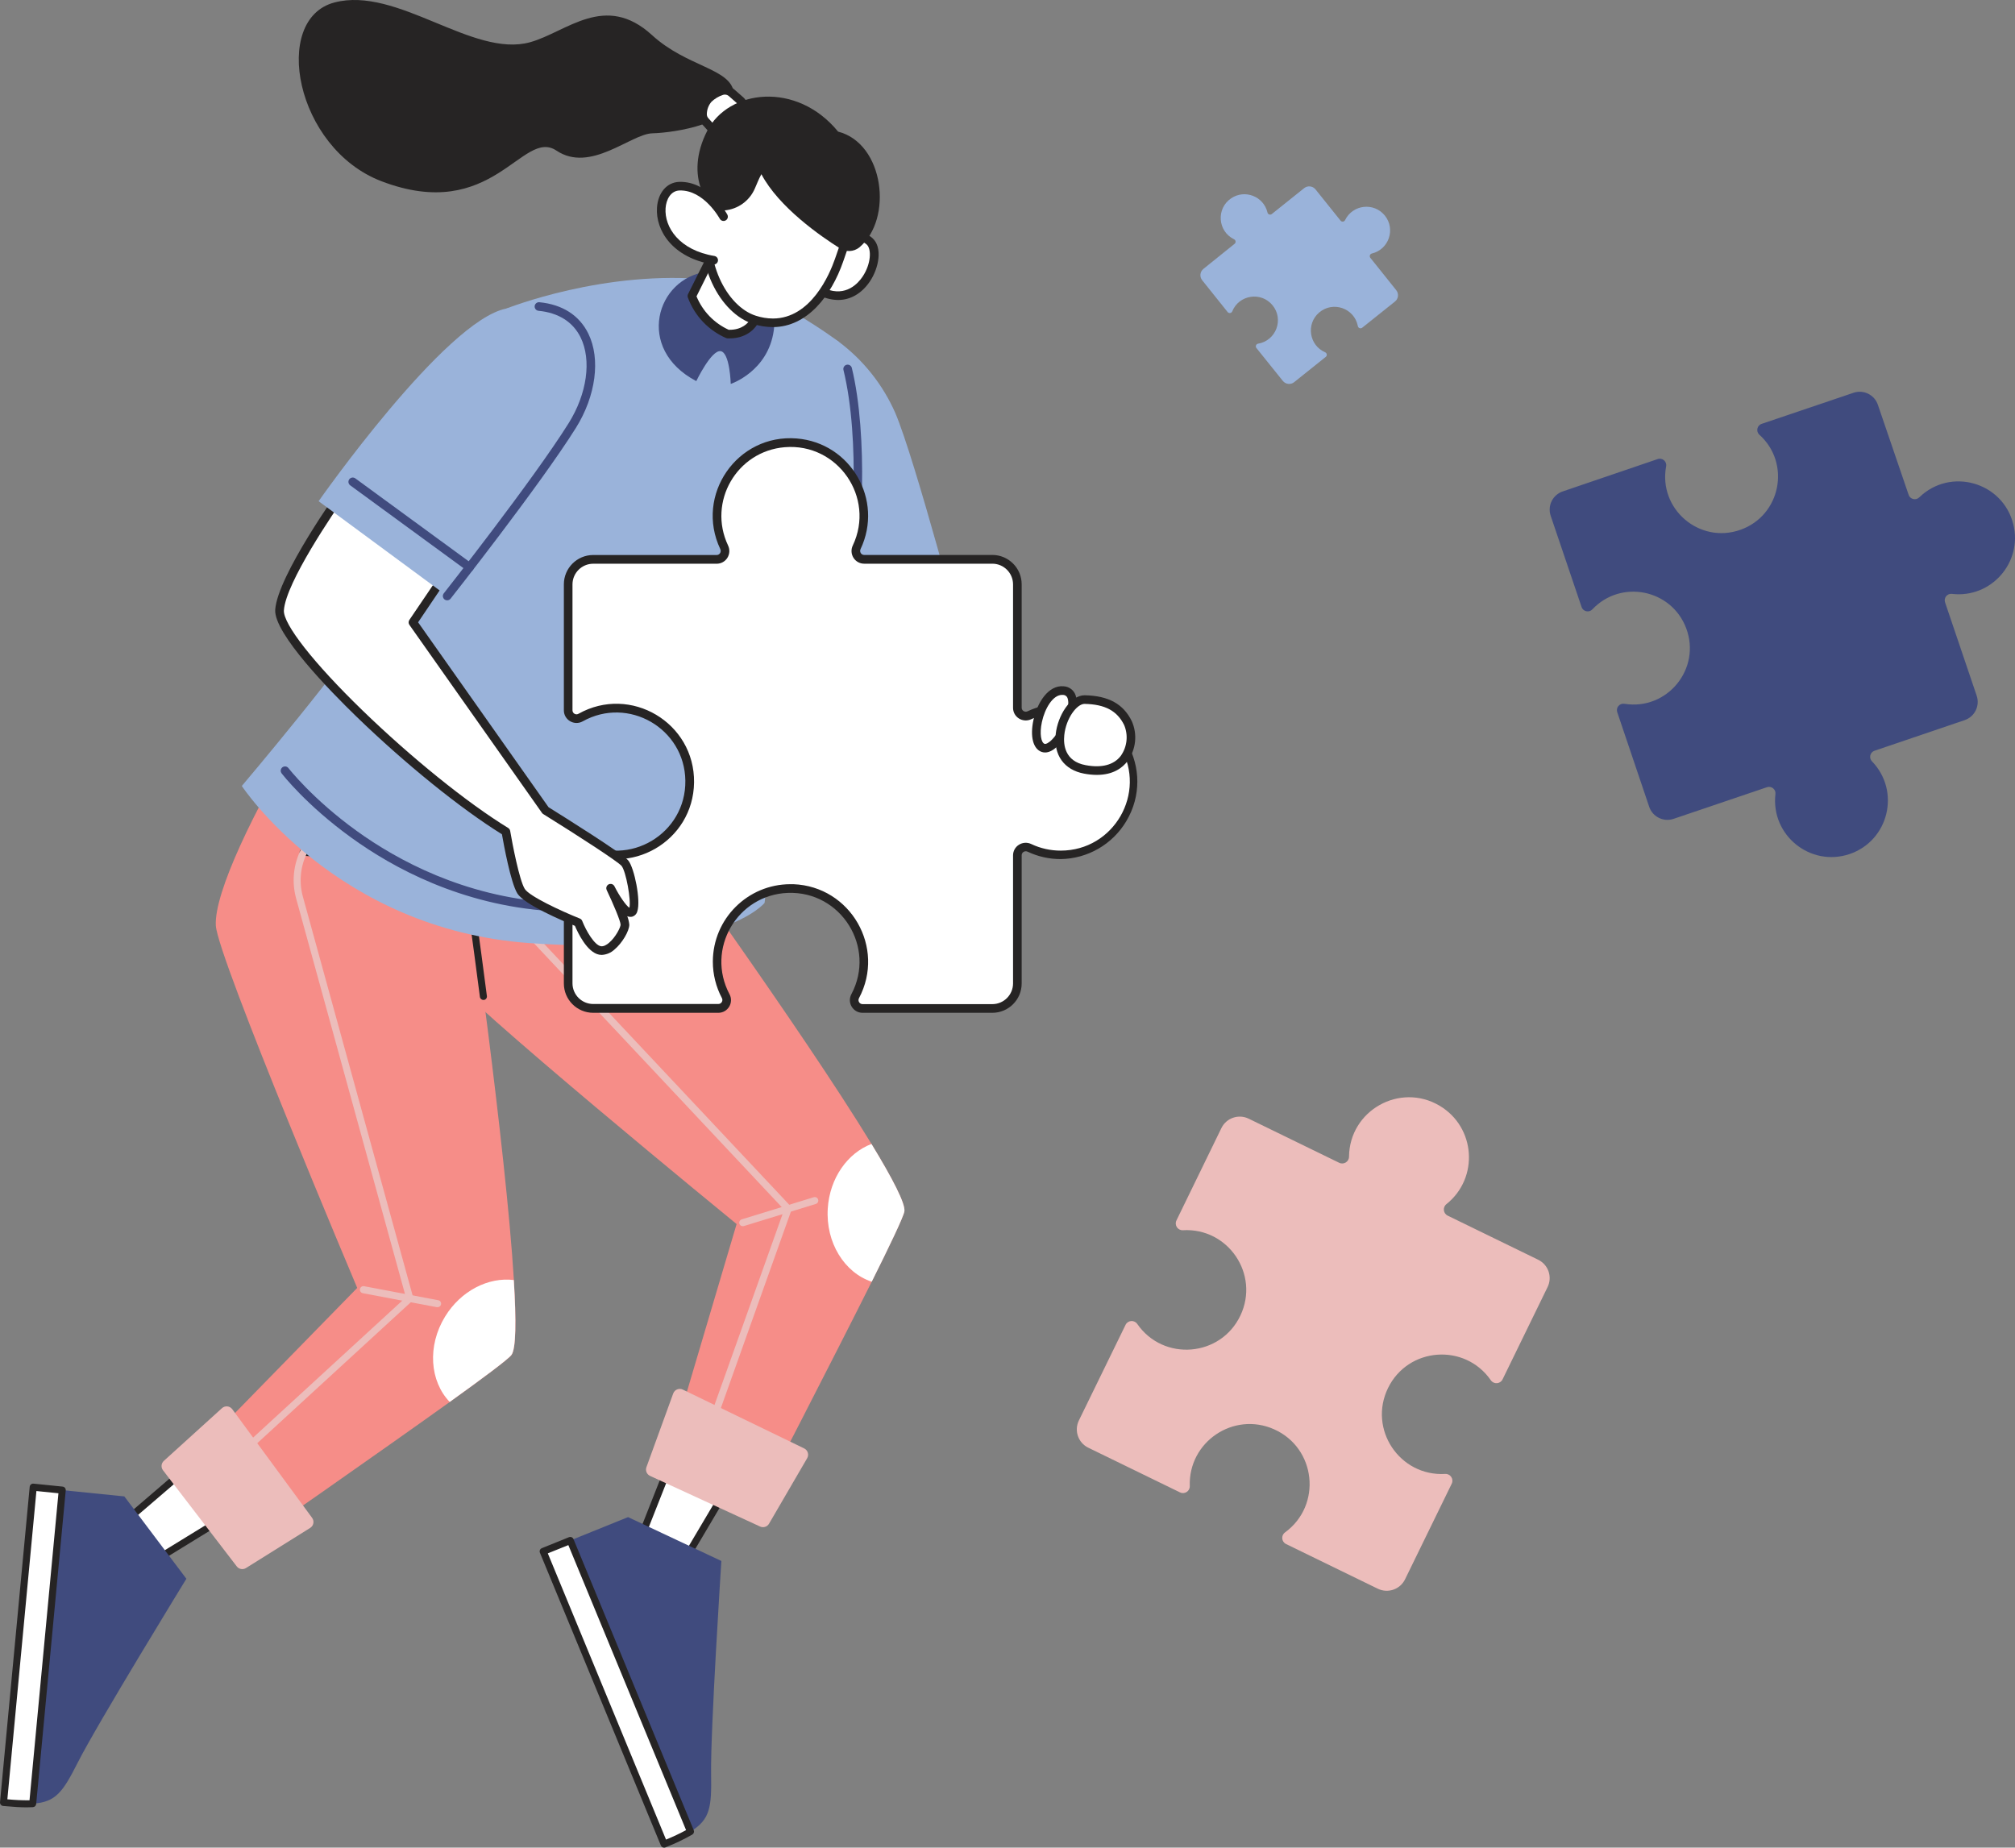 <?xml version="1.0" encoding="utf-8"?>
<svg id="Layer_1" data-name="Layer 1" viewBox="0 0 1526.677 1400" xmlns="http://www.w3.org/2000/svg">
  <rect x="0" y="0" width="1526.677" height="1400" fill="#808080" stroke="none"/>
  <defs>
    <style>.cls-1{fill:#87bfc1;}.cls-2{fill:#262424;}.cls-3{fill:#fff;}.cls-4{fill:#dd9144;}.cls-5{fill:#272525;}.cls-6{fill:#86bec0;}.cls-7{fill:#dc9044;}</style>
  </defs>
  <title>Google Ads</title>
  <path class="cls-1" d="M 1049.285 163.393 C 1057.506 173.684 1052.23 189.03 1039.42 192.09 C 1037.937 192.415 1037.311 194.183 1038.256 195.369 L 1057.868 219.874 C 1059.984 222.514 1059.557 226.37 1056.916 228.483 L 1032.08 248.32 C 1030.874 249.284 1029.077 248.619 1028.788 247.103 C 1026.207 233.522 1009.891 227.826 999.42 236.853 C 989.38 245.506 991.852 261.68 1004.018 266.94 C 1005.432 267.556 1005.683 269.454 1004.481 270.418 L 980.545 289.567 C 977.905 291.682 974.049 291.255 971.936 288.614 L 951.927 263.7 C 950.961 262.48 951.651 260.673 953.184 260.407 C 966.823 258.152 972.907 241.977 964.135 231.293 C 955.49 220.764 938.73 223.316 933.612 235.942 C 933.017 237.382 931.096 237.658 930.12 236.444 L 910.839 212.336 C 908.723 209.697 909.151 205.842 911.791 203.727 L 935.384 184.75 C 936.577 183.798 936.348 181.923 934.961 181.285 C 922.536 175.223 921.332 157.985 932.794 150.256 C 943.205 143.235 957.422 148.793 960.312 161.012 C 960.637 162.495 962.404 163.122 963.591 162.176 L 988.109 142.564 C 990.749 140.449 994.604 140.876 996.718 143.517 L 1015.669 167.162 C 1016.617 168.343 1018.475 168.122 1019.12 166.752 C 1024.904 154.913 1041.039 153.116 1049.285 163.393 Z" style="fill: rgb(154, 179, 218); stroke-width: 5px;"/>
  <path class="cls-4" d="M 1051.625 1051.782 C 1036.474 1082.905 1060.414 1118.831 1094.97 1116.829 C 1098.907 1116.599 1101.634 1120.696 1099.9 1124.239 L 1064.55 1196.667 C 1060.812 1204.345 1051.557 1207.538 1043.88 1203.799 L 974.405 1169.953 C 970.898 1168.265 970.456 1163.448 973.597 1161.149 C 1001.831 1140.543 997.171 1097.1 965.207 1082.951 C 934.585 1069.396 900.325 1092.524 901.447 1125.995 C 901.589 1129.883 897.534 1132.52 894.036 1130.814 L 824.561 1096.968 C 816.871 1093.24 813.675 1083.973 817.43 1076.298 L 852.78 1003.869 C 854.501 1000.333 859.387 999.95 861.639 1003.172 C 881.492 1031.837 924.93 1028.263 939.828 996.737 C 954.523 965.644 930.57 930.162 896.237 932.165 C 892.312 932.373 889.608 928.287 891.335 924.754 L 925.403 854.778 C 929.142 847.101 938.396 843.907 946.074 847.647 L 1014.657 881.074 C 1018.105 882.742 1022.108 880.224 1022.096 876.396 C 1022.49 841.421 1060.596 819.99 1090.687 837.817 C 1118.003 854.003 1120.719 892.5 1095.945 912.358 C 1092.915 914.707 1093.395 919.417 1096.836 921.106 L 1165.42 954.534 C 1173.098 958.273 1176.291 967.527 1172.552 975.204 L 1138.427 1045.181 C 1136.706 1048.716 1131.82 1049.101 1129.568 1045.878 C 1109.866 1017.416 1066.814 1020.679 1051.625 1051.782 Z" style="fill: rgb(236, 189, 187); stroke-width: 6px;"/>
  <polygon class="cls-3" points="508.478 1106.948 477.639 1185.144 506.455 1202.706 553.045 1123.994 508.478 1106.948" style=""/>
  <path class="cls-2" d="M 506.455 1205.364 C 505.988 1205.354 505.532 1205.222 505.133 1204.98 L 476.317 1187.418 C 475.201 1186.75 474.735 1185.372 475.219 1184.165 L 506.058 1105.969 C 506.587 1104.599 508.131 1103.922 509.497 1104.462 L 554.063 1121.495 C 555.61 1122.081 556.245 1123.929 555.385 1125.343 L 508.783 1204.055 C 508.3 1204.88 507.41 1205.38 506.455 1205.364 Z M 480.945 1184.033 L 505.543 1199.016 L 549.183 1125.343 L 510.026 1110.373 L 480.945 1184.033 Z" style=""/>
  <path class="cls-1" d="M 411.557 1175.543 L 503.162 1397.342 C 510.052 1394.663 516.734 1391.481 523.158 1387.82 C 538.167 1378.682 539.185 1369.24 538.776 1344.299 C 538.22 1311.119 546.551 1182.79 546.551 1182.79 L 475.854 1149.544 L 432.055 1167.264 L 411.557 1175.543 Z" style="fill: rgb(64, 75, 126);"/>
  <path class="cls-3" d="M 411.557 1175.543 L 503.162 1397.342 C 510.052 1394.663 516.734 1391.481 523.158 1387.82 L 432.055 1167.264 L 411.557 1175.543 Z" style=""/>
  <path class="cls-2" d="M 503.162 1400 C 502.082 1400.003 501.107 1399.349 500.703 1398.347 L 409.084 1176.561 C 408.505 1175.191 409.167 1173.615 410.552 1173.07 L 431.05 1164.778 C 432.408 1164.216 433.964 1164.869 434.515 1166.233 L 525.617 1386.789 C 526.125 1388.003 525.664 1389.407 524.533 1390.082 C 518.003 1393.824 511.199 1397.07 504.181 1399.788 C 503.858 1399.926 503.511 1399.997 503.162 1400 Z M 415.048 1177.011 L 504.617 1393.89 C 509.812 1391.785 514.883 1389.393 519.812 1386.723 L 430.613 1170.756 L 415.048 1177.011 Z" style=""/>
  <path class="cls-1" d="M 324.17 574.773 C 319.872 642.481 322.438 713.629 335.305 734.788 C 348.173 755.947 558.096 927.48 558.096 927.48 L 506.654 1101.076 L 575.328 1137.906 C 575.328 1137.906 632.444 1027.271 660.466 971.173 C 674.021 944.01 684.363 922.389 685.196 917.985 C 686.267 912.312 676.269 893.03 660.281 866.793 C 607.595 780.213 489.859 617.778 489.859 617.778 C 484.86 440.916 328.482 507.064 324.17 574.773 Z" style="fill: rgb(246, 141, 136);"/>
  <path class="cls-2" d="M 367.798 657.319 C 365.764 657.41 364.392 655.267 365.33 653.459 C 365.625 652.89 366.117 652.449 366.713 652.215 L 379.409 646.568 C 388.707 642.433 394.999 633.543 395.807 623.399 L 399.457 577.484 C 399.619 575.447 401.926 574.352 403.607 575.511 C 404.388 576.049 404.822 576.961 404.746 577.907 L 401.097 623.822 C 400.146 635.909 392.654 646.506 381.577 651.434 L 368.882 657.081 C 368.541 657.236 368.172 657.318 367.798 657.319 Z" style=""/>
  <path class="cls-2" d="M 533.433 1097.36 C 531.58 1097.381 530.28 1095.542 530.92 1093.803 L 594.106 916.596 L 379.607 688.172 C 369.695 677.719 364.573 663.617 365.47 649.239 L 370.085 576.664 C 370.218 574.627 372.504 573.499 374.201 574.631 C 374.989 575.156 375.436 576.062 375.375 577.008 L 370.76 649.583 C 369.96 662.482 374.558 675.134 383.455 684.509 L 599.118 914.07 C 599.809 914.798 600.028 915.852 599.687 916.795 L 535.946 1095.575 C 535.577 1096.647 534.566 1097.366 533.433 1097.36 Z" style="fill: rgb(236, 189, 187);"/>
  <path class="cls-2" d="M 562.897 929.107 C 560.864 929.227 559.464 927.102 560.376 925.281 C 560.724 924.586 561.361 924.08 562.117 923.896 L 616.548 907.154 C 618.508 906.548 620.388 908.291 619.932 910.291 C 619.722 911.219 619.03 911.964 618.122 912.245 L 563.69 928.988 C 563.432 929.067 563.165 929.108 562.897 929.107 Z" style="fill: rgb(236, 189, 187);"/>
  <path class="cls-3" d="M 627.167 915.644 C 625.514 941.617 639.823 964.336 660.466 971.187 C 674.021 944.024 684.363 922.402 685.196 917.998 C 686.267 912.325 676.269 893.044 660.281 866.807 C 642.283 873.604 628.635 892.568 627.167 915.644 Z" style=""/>
  <path class="cls-4" d="M 609.275 1097.493 L 517.378 1052.94 C 514.538 1051.538 511.11 1052.93 510.052 1055.915 L 489.766 1111.709 C 488.828 1114.299 490.036 1117.177 492.543 1118.321 L 575.857 1156.672 C 578.345 1157.834 581.31 1156.898 582.68 1154.516 L 611.536 1104.951 C 613.112 1102.282 612.068 1098.836 609.275 1097.493 Z" style="fill: rgb(236, 189, 187);"/>
  <polygon class="cls-3" points="142.917 1111.431 79.149 1166.193 96.433 1195.168 174.378 1147.309 142.917 1111.431" style=""/>
  <path class="cls-2" d="M 96.433 1197.866 C 95.489 1197.864 94.618 1197.36 94.146 1196.543 L 76.861 1167.568 C 76.19 1166.456 76.425 1165.023 77.417 1164.183 L 141.185 1109.434 C 142.289 1108.469 143.968 1108.588 144.927 1109.699 L 176.388 1145.576 C 177.443 1146.806 177.155 1148.687 175.78 1149.544 L 97.822 1197.403 C 97.412 1197.684 96.931 1197.844 96.433 1197.866 Z M 82.588 1166.788 L 97.346 1191.518 L 170.305 1146.727 L 142.666 1115.213 L 82.588 1166.788 Z" style=""/>
  <path class="cls-1" d="M 25.181 1126.851 L 2.699 1365.762 C 10.041 1366.605 17.436 1366.905 24.823 1366.661 C 42.359 1365.59 47.675 1357.709 58.942 1335.465 C 73.939 1305.856 141.211 1196.252 141.211 1196.252 L 94.212 1133.86 L 47.186 1129.099 L 25.181 1126.851 Z" style="fill: rgb(64, 75, 126);"/>
  <path class="cls-3" d="M 25.181 1126.851 L 2.699 1365.762 C 10.041 1366.605 17.436 1366.905 24.823 1366.661 L 47.186 1129.099 L 25.181 1126.851 Z" style=""/>
  <path class="cls-2" d="M 20.221 1369.465 C 15.58 1369.465 9.959 1369.134 2.421 1368.42 C 0.946 1368.295 -0.139 1366.983 0.015 1365.511 L 22.496 1126.599 C 22.62 1125.118 23.941 1124.031 25.419 1124.193 L 47.424 1126.427 C 48.888 1126.566 49.958 1127.874 49.804 1129.337 L 27.415 1366.913 C 27.298 1368.226 26.232 1369.252 24.916 1369.32 C 23.488 1369.412 21.874 1369.465 20.221 1369.465 Z M 5.582 1363.355 C 11.157 1363.917 16.759 1364.169 22.364 1364.109 L 44.277 1131.479 L 27.587 1129.786 L 5.582 1363.355 Z" style=""/>
  <path class="cls-1" d="M 228.333 554.751 C 192.932 612.621 161.973 676.772 163.534 701.449 C 165.094 726.126 270.651 975.881 270.651 975.881 L 144.121 1105.401 L 187.668 1170.028 C 187.668 1170.028 289.8 1098.868 340.793 1062.289 C 365.457 1044.595 384.698 1030.299 387.489 1026.782 C 391.086 1022.259 391.244 1000.545 389.353 969.917 C 383.164 868.751 354.864 670.147 354.864 670.147 C 432.914 511.375 263.735 496.881 228.333 554.751 Z" style="fill: rgb(246, 141, 136);"/>
  <path class="cls-2" d="M 366.25 757.666 C 364.904 757.675 363.767 756.674 363.605 755.338 C 357.324 706.897 352.193 670.848 352.14 670.491 C 352.065 669.962 352.153 669.422 352.391 668.943 C 358.734 656.318 363.862 643.118 367.705 629.522 C 368.245 627.542 370.725 626.889 372.17 628.346 C 372.84 629.022 373.099 630.004 372.849 630.923 C 368.997 644.597 363.87 657.88 357.535 670.596 C 358.329 676.217 363.129 710.27 368.895 754.704 C 369.098 756.167 368.061 757.514 366.594 757.692 L 366.25 757.666 Z" style=""/>
  <path class="cls-2" d="M 245.538 649.424 C 244.798 649.424 244.052 649.398 243.303 649.345 L 229.497 648.419 C 227.461 648.282 226.336 645.991 227.474 644.297 C 228.001 643.51 228.909 643.066 229.854 643.129 L 243.727 644.068 C 253.879 644.748 263.59 639.822 269.038 631.228 L 293.701 592.321 C 294.8 590.586 297.367 590.691 298.321 592.511 C 298.762 593.356 298.721 594.373 298.211 595.178 L 273.547 634.084 C 267.463 643.666 256.889 649.459 245.538 649.424 Z" style=""/>
  <path class="cls-2" d="M 170.728 1114.896 C 168.691 1114.934 167.378 1112.755 168.363 1110.972 C 168.51 1110.706 168.702 1110.468 168.929 1110.267 L 307.521 982.996 L 224.406 680.925 C 220.53 667.064 222.585 652.216 230.079 639.929 L 268.033 577.894 C 269.101 576.143 271.666 576.205 272.647 578.006 C 273.103 578.843 273.078 579.859 272.582 580.671 L 234.628 642.706 C 227.894 653.72 226.036 667.034 229.497 679.47 L 313.049 983.141 C 313.308 984.097 313.012 985.118 312.282 985.786 L 172.474 1114.142 C 172.005 1114.601 171.383 1114.869 170.728 1114.896 Z" style="fill: rgb(236, 189, 187);"/>
  <path class="cls-2" d="M 331.325 990.454 C 331.157 990.47 330.989 990.47 330.822 990.454 L 274.87 979.875 C 272.833 979.493 271.974 977.05 273.323 975.478 C 273.948 974.748 274.916 974.408 275.862 974.585 L 331.814 985.165 C 333.849 985.352 334.918 987.675 333.737 989.344 C 333.189 990.119 332.269 990.542 331.325 990.454 Z" style="fill: rgb(236, 189, 187);"/>
  <path class="cls-3" d="M 337.183 997.648 C 323.602 1019.839 325.638 1046.579 340.714 1062.289 C 365.378 1044.595 384.619 1030.299 387.409 1026.782 C 391.006 1022.259 391.165 1000.545 389.274 969.917 C 370.165 967.523 349.257 977.918 337.183 997.648 Z" style=""/>
  <path class="cls-4" d="M 236.48 1150.112 L 176.004 1067.817 C 174.148 1065.259 170.478 1064.889 168.149 1067.024 L 124.165 1106.908 C 122.098 1108.761 121.815 1111.897 123.517 1114.089 L 179.324 1186.823 C 180.969 1189.025 184.026 1189.599 186.359 1188.146 L 235.012 1157.73 C 237.623 1156.102 238.299 1152.595 236.48 1150.112 Z" style="fill: rgb(236, 189, 187);"/>
  <path class="cls-4" d="M 635.485 258.935 C 654.117 272.895 668.843 291.418 678.24 312.718 C 693.223 347.538 731.137 491.248 731.137 491.248 L 614.961 514.165 C 614.961 514.165 586.555 392.118 574.653 329.024 C 562.751 265.931 600.639 239.098 635.485 258.935 Z" style="fill: rgb(154, 179, 218);"/>
  <path class="cls-2" d="M 623.121 489.714 C 620.605 489.683 619.067 486.942 620.351 484.779 C 620.81 484.006 621.568 483.457 622.446 483.26 L 715.017 463.423 C 717.503 463.051 719.461 465.51 718.54 467.85 C 718.16 468.816 717.343 469.544 716.339 469.811 L 623.769 489.647 C 623.554 489.691 623.337 489.714 623.121 489.714 Z" style=""/>
  <path class="cls-4" d="M 538.26 212.041 C 458.583 203.763 383.535 233.862 383.535 233.862 C 383.535 233.862 306.198 428.921 285.039 464.627 C 263.88 500.333 183.212 595.548 183.212 595.548 C 183.212 595.548 254.623 703.988 400.753 714.568 C 546.882 725.147 579.282 684.151 579.282 684.151 L 605.069 482.427 C 605.069 482.427 634.824 449.366 642.759 431.513 C 650.693 413.66 656.644 306.543 635.485 258.935 C 635.485 258.935 578.621 216.233 538.26 212.041 Z" style="fill: rgb(154, 179, 218);"/>
  <path class="cls-2" d="M 613.692 475.815 C 611.176 475.815 609.605 473.092 610.863 470.915 C 610.958 470.75 611.069 470.592 611.192 470.446 C 619.656 460.395 634.639 441.815 639.757 430.296 C 646.131 415.961 652.122 333.534 639.016 280.173 C 638.543 277.704 640.922 275.648 643.297 276.474 C 644.284 276.817 645.048 277.612 645.351 278.613 C 658.033 330.188 653.285 415.948 645.721 432.941 C 640.55 444.579 626.81 462.035 616.191 474.651 C 615.571 475.39 614.656 475.816 613.692 475.815 Z" style="fill: rgb(64, 75, 126);"/>
  <path class="cls-1" d="M 535.483 205.971 C 497.396 210.534 480.972 264.344 527.548 288.769 C 527.548 288.769 538.895 265.098 545.956 266.076 C 553.018 267.055 553.653 290.911 553.653 290.911 C 553.653 290.911 581.98 281.549 586.277 250.247 C 590.575 218.944 563.386 202.626 535.483 205.971 Z" style="fill: rgb(64, 75, 126);"/>
  <path class="cls-3" d="M 570.686 244.388 C 570.686 244.388 565.489 253.645 551.352 253.09 C 538.735 247.575 528.901 237.169 524.11 224.261 L 554.142 164.063 L 564.629 171.482 L 590.165 189.507 L 574.018 235.131 L 570.686 244.388 Z" style=""/>
  <path class="cls-2" d="M 552.74 256.409 L 551.259 256.409 C 550.916 256.392 550.576 256.321 550.254 256.198 C 536.746 250.359 526.227 239.228 521.161 225.411 C 520.856 224.571 520.909 223.646 521.306 222.846 L 551.339 162.648 C 552.234 160.864 554.507 160.294 556.139 161.445 L 592.109 186.862 C 593.301 187.707 593.788 189.241 593.3 190.618 L 573.807 245.512 C 573.746 245.685 573.671 245.853 573.582 246.015 C 573.331 246.438 567.605 256.409 552.74 256.409 Z M 552.092 249.876 C 562.553 250.167 566.983 244.19 567.777 243 L 586.291 190.763 L 555.412 169.009 L 527.72 224.552 C 532.33 235.784 541.045 244.839 552.092 249.876 Z M 570.686 244.388 Z" style=""/>
  <path class="cls-2" d="M 574.018 235.131 C 541.817 217.278 557.528 173.162 557.528 173.162 C 559.874 172.445 562.263 171.879 564.682 171.469 L 590.218 189.494 L 574.018 235.131 Z" style=""/>
  <path class="cls-2" d="M 445.663 691.306 C 436.406 691.306 426.712 690.988 416.384 690.274 C 349.35 685.672 297.708 657.557 266.195 634.732 C 232.036 610.055 213.985 586.794 213.231 585.802 C 211.841 583.706 213.24 580.892 215.75 580.737 C 216.757 580.673 217.734 581.079 218.402 581.835 C 218.587 582.073 236.757 605.453 270.202 629.574 C 301.001 651.791 351.426 679.206 416.834 683.702 C 522.761 690.975 566.851 656.129 567.287 655.772 C 569.242 654.19 572.176 655.318 572.568 657.803 C 572.748 658.947 572.309 660.102 571.413 660.837 C 569.734 662.278 532.983 691.306 445.663 691.306 Z" style="fill: rgb(64, 75, 126);"/>
  <path class="cls-3" d="M 859.176 592.189 C 859.19 632.935 816.785 659.827 779.935 642.442 C 775.726 640.387 770.816 643.432 770.784 648.115 L 770.784 745.156 C 770.784 755.611 762.315 764.092 751.86 764.106 L 653.51 764.106 C 648.759 764.103 645.709 759.057 647.916 754.849 C 667.978 717.091 639.64 671.775 596.911 673.281 C 555.901 674.726 530.565 718.612 549.818 754.849 C 552.024 759.057 548.974 764.103 544.224 764.106 L 449.432 764.106 C 438.996 764.092 430.537 755.644 430.508 745.208 L 430.508 646.224 C 430.49 641.389 435.688 638.326 439.91 640.683 C 477.204 661.592 523.15 634.288 522.61 591.535 C 522.078 549.402 476.663 523.182 439.91 543.788 C 435.688 546.145 430.49 543.082 430.508 538.247 L 430.508 442.754 C 430.508 432.288 438.992 423.803 449.458 423.803 L 543.021 423.803 C 547.713 423.787 550.766 418.861 548.694 414.652 C 530.386 376.013 560.77 332.046 603.387 335.509 C 642.1 338.657 665.711 379.552 649.08 414.652 C 647.033 418.86 650.086 423.761 654.767 423.777 L 751.86 423.777 C 762.326 423.791 770.798 432.288 770.784 442.754 L 770.784 536.263 C 770.816 540.947 775.726 543.992 779.935 541.937 C 816.785 524.552 859.19 551.444 859.176 592.189 Z" style=""/>
  <path class="cls-2" d="M 751.86 767.425 L 653.51 767.425 C 646.272 767.428 641.641 759.716 645.047 753.328 C 663.926 717.789 637.252 675.14 597.036 676.561 C 558.441 677.923 534.597 719.223 552.714 753.328 C 556.121 759.721 551.48 767.437 544.237 767.425 L 449.432 767.425 C 437.167 767.411 427.229 757.473 427.215 745.208 L 427.215 646.224 C 427.207 638.903 435.075 634.276 441.471 637.84 C 476.592 657.485 519.808 631.742 519.26 591.504 C 518.721 551.896 476.042 527.255 441.471 546.592 C 435.075 550.156 427.207 545.528 427.215 538.207 L 427.215 442.754 C 427.229 430.489 437.167 420.551 449.432 420.537 L 542.994 420.537 C 544.035 420.551 545.008 420.02 545.56 419.135 C 546.156 418.205 546.221 417.031 545.732 416.041 C 526.342 375.132 558.509 328.575 603.632 332.238 C 644.629 335.566 669.632 378.872 652.016 416.041 C 651.533 417.018 651.598 418.178 652.188 419.095 C 652.738 419.98 653.711 420.512 654.753 420.497 L 751.86 420.497 C 764.124 420.512 774.062 430.45 774.077 442.714 L 774.077 536.224 C 774.068 537.26 774.598 538.227 775.479 538.776 C 776.408 539.372 777.583 539.437 778.573 538.948 C 786.426 535.229 795.011 533.313 803.699 533.341 C 848.965 534.019 876.521 583.445 853.3 622.308 C 842.846 639.804 824.078 650.64 803.699 650.945 C 795.011 650.973 786.426 649.057 778.573 645.338 C 777.583 644.849 776.408 644.913 775.479 645.51 C 774.598 646.059 774.068 647.025 774.077 648.062 L 774.077 745.103 C 774.12 757.408 764.165 767.411 751.86 767.425 Z M 598.854 669.975 C 599.621 669.975 600.392 669.975 601.168 669.975 C 644.487 671.674 671.148 718.056 650.812 756.343 C 649.737 758.363 651.169 760.805 653.457 760.853 L 751.86 760.853 C 760.515 760.838 767.529 753.825 767.544 745.169 L 767.544 648.168 C 767.532 644.895 769.205 641.847 771.974 640.101 C 774.794 638.311 778.338 638.1 781.35 639.546 C 788.322 642.848 795.945 644.551 803.66 644.531 C 843.907 644.531 869.061 600.962 848.937 566.108 C 839.598 549.931 822.338 539.966 803.66 539.966 C 795.945 539.946 788.322 541.65 781.35 544.952 C 778.338 546.395 774.795 546.184 771.974 544.396 C 769.205 542.651 767.532 539.602 767.544 536.329 L 767.544 442.754 C 767.5 434.118 760.495 427.137 751.86 427.123 L 654.74 427.123 C 651.46 427.134 648.407 425.455 646.66 422.679 C 644.876 419.866 644.671 416.33 646.118 413.33 C 663.344 376.961 634.741 335.582 594.631 338.849 C 558.199 341.815 535.983 380.296 551.63 413.33 C 553.078 416.339 552.873 419.884 551.087 422.706 C 549.342 425.483 546.287 427.164 543.007 427.149 L 449.432 427.149 C 440.807 427.164 433.806 434.129 433.748 442.754 L 433.748 538.207 C 433.746 539.301 434.332 540.31 435.282 540.852 C 436.209 541.394 437.356 541.394 438.284 540.852 C 477.766 518.705 526.42 547.605 525.858 592.873 C 525.304 637.493 477.203 665.264 438.284 643.434 C 437.356 642.889 436.207 642.889 435.282 643.434 C 434.332 643.976 433.746 644.985 433.748 646.079 L 433.748 745.063 C 433.762 753.72 440.775 760.733 449.432 760.747 L 544.237 760.747 C 545.323 760.759 546.332 760.189 546.882 759.253 C 547.44 758.343 547.471 757.203 546.961 756.264 C 542.445 747.755 540.083 738.271 540.085 728.638 C 540.164 696.232 566.446 669.996 598.854 669.975 Z" style=""/>
  <path class="cls-3" d="M 805.643 523.264 C 788.2 521.703 778.745 562.619 790.316 566.653 C 801.888 570.686 823.999 524.904 805.643 523.264 Z" style=""/>
  <path class="cls-2" d="M 791.837 570.171 C 790.937 570.179 790.041 570.03 789.192 569.734 C 782.739 567.486 780.305 558.031 782.977 545.653 C 785.794 532.574 794.178 518.953 805.881 520.011 C 810.015 520.218 813.607 522.92 814.953 526.834 C 818.59 536.753 810.655 555.796 801.663 564.934 C 797.722 568.98 794.376 570.171 791.837 570.171 Z M 804.704 526.53 C 797.643 526.53 791.586 536.938 789.404 547.068 C 787.433 556.179 788.901 562.752 791.401 563.611 C 792.26 563.915 794.257 563.254 797.061 560.398 C 804.995 552.331 811.29 535.668 808.883 529.122 C 808.403 527.58 806.967 526.537 805.352 526.557 L 804.704 526.53 Z" style=""/>
  <path class="cls-3" d="M 821.949 530.035 C 806.146 529.691 788.558 576.651 821.949 582.932 C 855.341 589.214 860.961 560.781 854.679 547.888 C 848.398 534.994 837.131 530.418 821.949 530.035 Z" style=""/>
  <path class="cls-2" d="M 831.008 587.151 C 827.757 587.13 824.517 586.807 821.328 586.185 C 806.238 583.342 798.211 572.194 799.864 556.338 C 801.319 542.32 810.973 526.821 821.751 526.821 L 821.949 526.821 C 839.881 527.205 851.188 533.433 857.536 546.512 C 861.914 556.428 860.685 567.925 854.309 576.69 C 850.487 581.768 843.452 587.151 831.008 587.151 Z M 821.751 533.341 C 815.906 533.341 807.693 544.185 806.358 557.012 C 805.604 564.233 806.701 576.849 822.531 579.771 C 834.697 582.059 843.915 579.626 849.178 572.723 C 854.001 565.899 854.961 557.069 851.717 549.369 C 846.427 538.63 837.276 533.685 821.843 533.354 L 821.737 533.354 L 821.751 533.341 Z" style=""/>
  <path class="cls-3" d="M 261.236 370.734 C 261.236 370.734 213.628 437.081 211.869 462.207 C 210.11 487.333 317.228 589.597 383.349 630.156 C 383.349 630.156 389.525 666.629 394.815 675.225 C 400.105 683.821 438.125 699.029 438.125 699.029 C 438.125 699.029 445.729 718.535 454.655 720.188 C 463.582 721.841 473.5 705.641 473.5 700.682 C 473.5 695.723 462.59 672.911 462.59 672.911 C 462.59 672.911 472.508 692.747 478.129 691.425 C 483.749 690.102 477.798 659.356 473.5 654.066 C 469.202 648.776 413.316 614.062 413.316 614.062 L 312.811 471.57 L 339.921 431.566 L 261.236 370.734 Z" style=""/>
  <path class="cls-2" d="M 455.898 723.56 C 455.268 723.561 454.639 723.503 454.021 723.388 C 444.763 721.682 437.662 706.448 435.586 701.528 C 426.871 697.984 397.235 685.487 391.945 676.918 C 386.92 668.745 381.617 639.704 380.295 632.14 C 348.94 612.687 306.754 578.568 269.792 542.717 C 250.947 524.441 207.267 479.994 208.523 461.956 C 210.335 436.208 256.528 371.554 258.498 368.816 C 259.577 367.322 261.679 367.016 263.14 368.142 L 341.825 428.974 C 343.187 430.031 343.494 431.964 342.526 433.391 L 316.778 471.53 L 415.604 611.642 C 426.183 618.254 471.688 646.674 476.026 652.003 C 480.628 657.663 485.627 682.419 482.863 690.526 C 482.375 692.501 480.858 694.059 478.896 694.599 C 477.674 694.858 476.403 694.728 475.259 694.228 C 476.062 696.281 476.577 698.435 476.793 700.629 C 476.793 705.509 471.331 714.673 465.565 719.474 C 462.926 721.934 459.502 723.38 455.898 723.56 Z M 261.91 375.402 C 252.997 388.137 216.577 441.339 215.096 462.432 C 214.368 472.733 237.643 502.409 274.394 538.049 C 311.528 574.072 353.925 608.296 385.029 627.366 C 385.829 627.859 386.379 628.674 386.537 629.601 C 388.229 639.572 393.493 666.907 397.566 673.506 C 401.004 679.1 424.993 690.261 439.302 695.987 C 440.138 696.322 440.797 696.987 441.127 697.825 C 444.023 705.218 450.304 716.049 455.211 716.961 C 457.34 717.345 459.707 715.837 461.32 714.488 C 466.61 710.045 470.194 702.52 470.194 700.656 C 470.194 698.011 464.693 684.945 459.614 674.286 C 458.631 671.972 460.52 669.461 463.017 669.766 C 464.051 669.893 464.964 670.505 465.473 671.416 C 469.255 678.968 474.32 686.201 476.859 687.854 C 478.274 682.327 474.32 660.268 470.934 656.116 C 468.356 652.955 438.429 633.515 411.57 616.826 C 411.22 616.608 410.914 616.325 410.671 615.993 L 310.166 473.448 C 309.392 472.33 309.392 470.849 310.166 469.731 L 335.557 432.267 L 261.91 375.402 Z" style=""/>
  <path class="cls-4" d="M 383.535 233.809 C 337.157 242.986 241.399 379.766 241.399 379.766 L 338.823 451.614 C 338.823 451.614 406.267 366.092 433.602 322.452 C 460.937 278.811 450.767 220.584 383.535 233.809 Z" style="fill: rgb(154, 179, 218);"/>
  <path class="cls-2" d="M 338.797 454.881 C 336.281 454.882 334.709 452.16 335.965 449.982 C 336.045 449.846 336.133 449.715 336.231 449.591 C 336.905 448.731 403.874 363.712 430.799 320.719 C 444.777 298.396 448.347 272.873 439.91 255.682 C 434.171 243.978 423.194 236.996 408.172 235.515 C 405.66 235.385 404.232 232.584 405.599 230.475 C 406.296 229.402 407.554 228.834 408.82 229.021 C 426.196 230.741 438.984 238.966 445.769 252.825 C 455.184 272.001 451.468 300.023 436.326 324.237 C 409.216 367.52 342.023 452.831 341.349 453.677 C 340.725 454.445 339.786 454.888 338.797 454.881 Z" style="fill: rgb(64, 75, 126);"/>
  <path class="cls-2" d="M 355.763 433.087 C 355.073 433.084 354.401 432.862 353.846 432.452 L 265.335 367.745 C 263.299 366.264 263.629 363.134 265.93 362.112 C 266.999 361.637 268.238 361.768 269.183 362.455 L 357.681 427.175 C 359.716 428.651 359.392 431.778 357.096 432.802 C 356.677 432.99 356.222 433.087 355.763 433.087 Z" style="fill: rgb(64, 75, 126);"/>
  <path class="cls-2" d="M 556.007 70.104 C 559.3 93.498 510.78 100.6 494.328 101.009 C 477.877 101.419 447.501 131.426 421.594 114.115 C 395.688 96.804 373.643 169.75 288.888 137.271 C 223.612 112.211 205.574 14.549 253.288 1.906 C 301.001 -10.736 358.131 44.105 401.652 31.991 C 429.344 24.282 458.305 -6.042 494.011 26.609 C 520.645 50.942 553.402 51.643 556.007 70.104 Z" style=""/>
  <path class="cls-3" d="M 629.389 187.523 C 629.389 187.523 647.162 172.593 658.734 182.723 C 670.305 192.853 653.021 236.176 621.811 220.637 L 629.389 187.523 Z" style=""/>
  <path class="cls-2" d="M 634.956 227.302 C 629.887 227.214 624.907 225.951 620.41 223.613 C 619.058 222.942 618.343 221.433 618.677 219.963 L 626.255 186.902 C 626.412 186.209 626.793 185.586 627.339 185.13 C 628.159 184.442 647.414 168.533 660.942 180.369 C 668.798 187.232 666.073 202.85 659.051 213.284 C 652.796 222.489 644.319 227.302 634.956 227.302 Z M 625.594 218.825 C 641 225.094 650.231 214.594 653.576 209.568 C 660.003 199.981 660.479 188.595 656.591 185.196 C 648.472 178.081 635.671 186.862 632.312 189.388 L 625.594 218.825 Z" style=""/>
  <path class="cls-3" d="M 560.913 76.161 L 554.301 70.355 C 552.2 68.491 549.253 67.913 546.604 68.848 C 542.861 70.08 539.447 72.146 536.62 74.891 C 533.879 78.061 532.33 82.088 532.243 86.278 C 532.141 88.317 532.86 90.312 534.24 91.819 L 540.971 99.277 C 544.239 102.853 549.951 102.587 552.873 98.722 L 561.918 86.595 C 564.342 83.384 563.906 78.851 560.913 76.161 Z" style=""/>
  <path class="cls-2" d="M 546.737 105.109 C 543.618 105.114 540.647 103.792 538.564 101.472 L 531.833 94.014 C 529.858 91.858 528.837 88.998 529.003 86.079 C 529.132 81.115 531.005 76.353 534.292 72.63 C 537.476 69.52 541.324 67.174 545.546 65.767 C 549.307 64.441 553.493 65.256 556.483 67.896 L 563.095 73.701 C 567.367 77.504 568.037 83.935 564.642 88.539 L 555.597 100.666 C 553.629 103.314 550.574 104.937 547.279 105.083 L 546.763 105.083 L 546.737 105.109 Z M 549.196 71.678 C 548.696 71.677 548.199 71.762 547.728 71.929 C 544.469 72.996 541.49 74.782 539.014 77.153 C 536.822 79.746 535.595 83.016 535.536 86.41 C 535.481 87.581 535.901 88.725 536.699 89.584 L 543.431 97.042 C 545.322 99.137 548.655 98.985 550.347 96.725 L 559.392 84.598 C 560.773 82.721 560.498 80.103 558.758 78.554 L 552.145 72.749 C 551.321 72.051 550.275 71.67 549.196 71.678 Z" style=""/>
  <path class="cls-3" d="M 635.671 197.336 C 626.228 224.512 604.831 252.878 571.704 242.365 C 547.345 234.668 528.672 197.323 537.321 159.448 C 545.97 121.573 561.601 91.528 605.81 106.63 C 610.508 108.316 615.089 110.313 619.524 112.607 C 643.896 125.832 653.153 131.002 640.405 182.696 C 639.268 187.299 637.469 192.205 635.671 197.336 Z" style=""/>
  <path class="cls-2" d="M 585.444 247.853 C 580.44 247.821 575.472 247.018 570.712 245.473 C 545.851 237.604 524.705 200.047 534.121 158.721 C 538.67 138.752 546.247 114.525 564.537 104.302 C 575.751 98.047 589.98 97.783 606.855 103.535 C 611.725 105.28 616.475 107.347 621.071 109.724 C 633.621 116.535 642.679 121.441 646.911 131.994 C 651.024 142.27 650.059 157.187 643.565 183.503 C 642.547 187.642 641.04 191.927 639.439 196.45 L 638.752 198.407 C 629.931 223.785 611.761 247.853 585.444 247.853 Z M 584.492 105.876 C 578.65 105.773 572.88 107.191 567.75 109.989 C 555.372 116.892 546.71 132.841 540.481 160.162 C 532.097 196.939 550.572 232.248 572.683 239.244 C 576.851 240.603 581.205 241.312 585.59 241.347 C 614.432 241.347 628.595 207.743 632.589 196.251 L 633.277 194.281 C 634.824 189.904 636.279 185.778 637.244 181.943 C 649.424 132.523 641.502 128.225 617.976 115.464 C 613.698 113.259 609.281 111.338 604.752 109.711 C 598.253 107.332 591.41 106.036 584.492 105.876 Z" style=""/>
  <path class="cls-2" d="M 549.038 159.408 C 559.104 158.513 567.874 152.18 571.889 142.904 C 573.291 139.849 574.825 135.618 576.875 131.981 C 590.099 157.107 622.142 179.245 636.385 188.171 C 640.914 191.131 646.831 190.853 651.064 187.484 C 676.798 165.981 669.922 108.68 634.996 99.727 C 603.496 61.231 551.894 67.83 535.813 99.171 C 517.96 133.912 536.633 160.837 549.038 159.408 Z" style=""/>
  <path class="cls-3" d="M 548.297 164.315 C 548.297 164.315 535.549 140.405 514.747 141.026 C 493.945 141.648 492.265 189.243 540.944 197.164 L 548.297 164.315 Z" style=""/>
  <path class="cls-2" d="M 540.958 200.43 C 540.782 200.445 540.604 200.445 540.429 200.43 C 509.497 195.392 496.629 174.577 497.767 157.372 C 498.521 145.946 505.305 138.091 514.654 137.813 C 537.268 137.152 550.625 161.775 551.18 162.82 C 552.219 165.109 550.39 167.666 547.888 167.422 C 546.874 167.323 545.963 166.756 545.427 165.888 C 545.308 165.663 533.34 143.751 514.853 144.333 C 508.148 144.531 504.71 151.236 504.273 157.795 C 503.334 172.157 514.562 189.613 541.473 193.99 C 543.922 194.56 544.836 197.567 543.118 199.403 C 542.554 200.007 541.781 200.373 540.958 200.43 Z" style=""/>
  <path class="cls-1" d="M 1401.355 647.13 C 1371.651 657.162 1341.603 632.895 1345.162 601.746 C 1345.64 598.167 1342.192 595.327 1338.769 596.479 L 1268.014 620.454 C 1260.386 623.042 1252.108 618.955 1249.526 611.33 L 1225.318 539.651 C 1224.141 536.169 1227.088 532.69 1230.714 533.272 C 1263.196 538.531 1289.19 506.651 1277.502 475.893 C 1266.299 446.401 1228.101 438.793 1206.452 461.741 C 1203.925 464.403 1199.475 463.426 1198.295 459.951 L 1174.894 390.844 C 1172.305 383.219 1176.391 374.94 1184.018 372.355 L 1256.014 347.827 C 1259.524 346.658 1263.011 349.667 1262.36 353.312 C 1256.326 385.66 1287.569 412.412 1318.604 401.462 C 1349.182 390.675 1357.087 351.101 1332.996 329.396 C 1330.257 326.895 1331.197 322.376 1334.708 321.177 L 1404.307 297.62 C 1411.932 295.03 1420.21 299.117 1422.796 306.744 L 1446.091 374.942 C 1447.252 378.384 1451.633 379.396 1454.187 376.81 C 1477.838 353.935 1517.386 365.246 1525.371 397.169 C 1532.623 426.164 1508.638 453.458 1478.952 449.997 C 1475.372 449.521 1472.529 452.967 1473.683 456.389 L 1497.647 527.176 C 1500.234 534.799 1496.149 543.082 1488.525 545.663 L 1420.228 568.856 C 1416.814 570.021 1415.8 574.355 1418.342 576.912 C 1440.13 599.471 1431.043 637.025 1401.355 647.13 Z" style="fill: rgb(64, 75, 126); stroke-width: 5px;"/>
</svg>